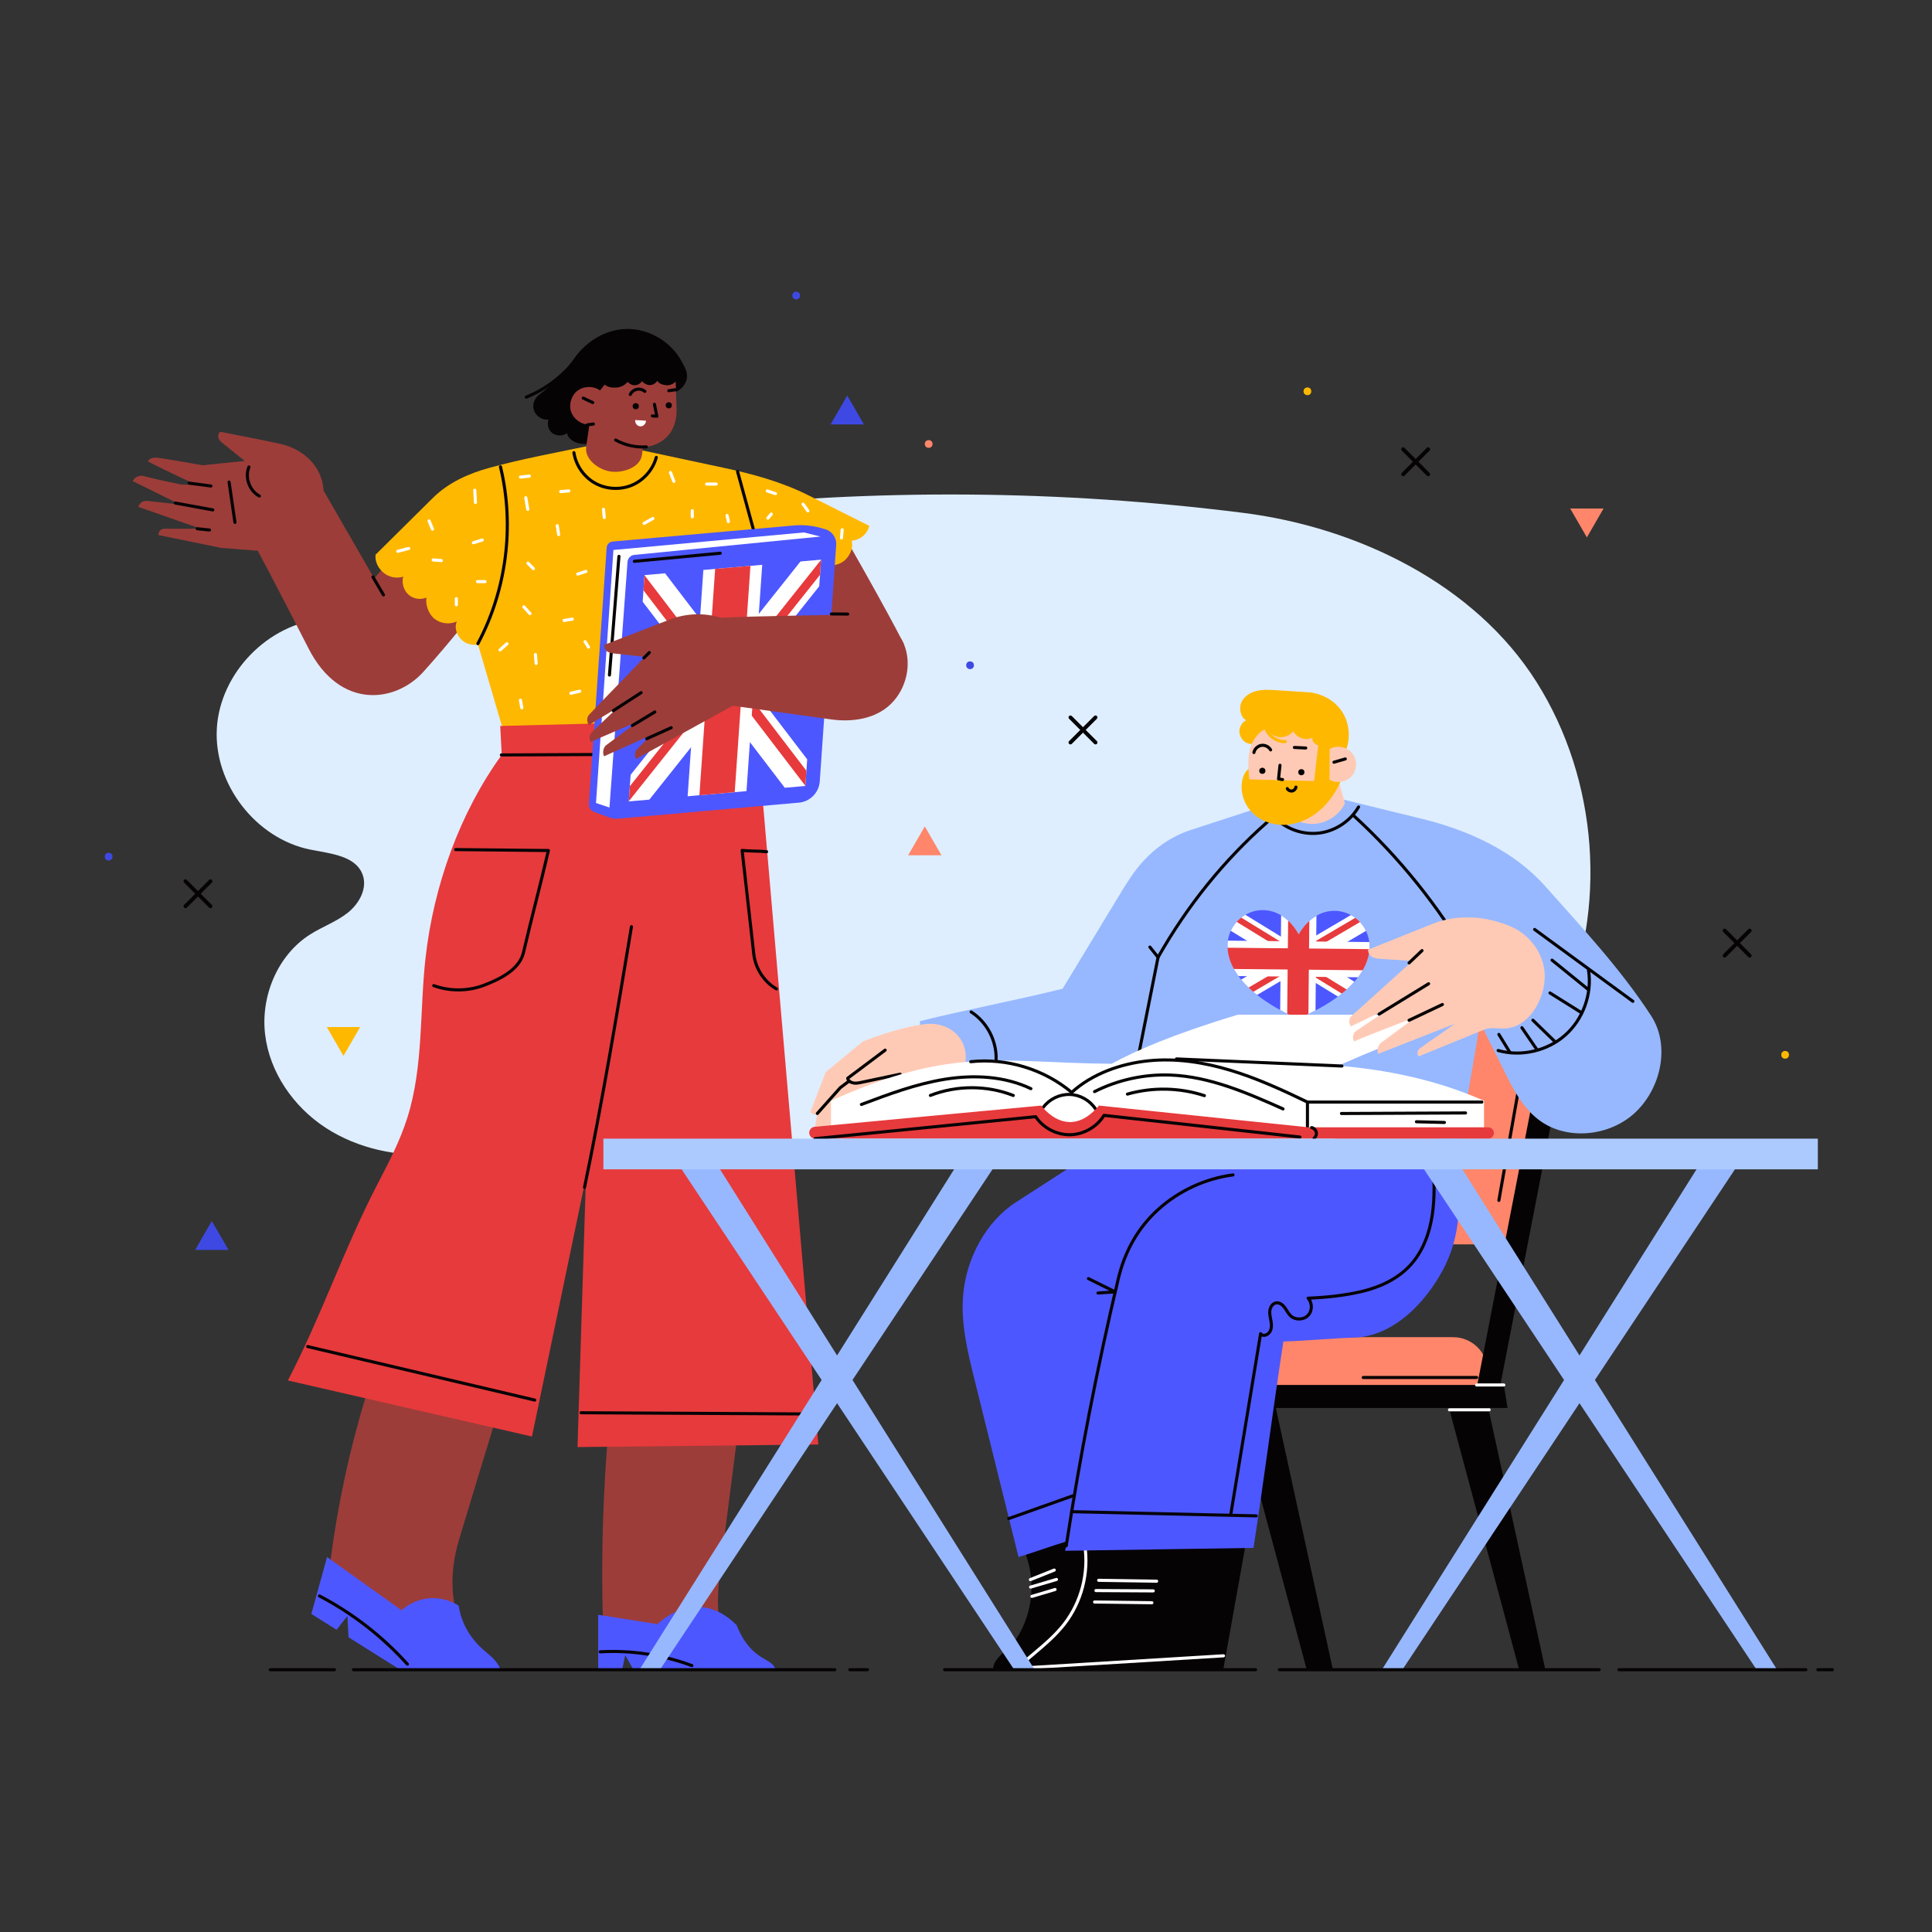 <?xml version="1.0" encoding="utf-8"?>
<!-- Generator: Adobe Illustrator 27.5.0, SVG Export Plug-In . SVG Version: 6.00 Build 0)  -->
<svg version="1.1" xmlns="http://www.w3.org/2000/svg" xmlns:xlink="http://www.w3.org/1999/xlink" x="0px" y="0px"
	 viewBox="0 0 500 500" style="enable-background:new 0 0 500 500;" xml:space="preserve">
<rect x="0" y="0" width="500" height="500" fill="#333333" stroke="none"/>
<g id="BACKGROUND">
</g>
<g id="OBJECTS">
	<g>
		<path style="fill:#DEEEFF;" d="M397.659,176.51c-15.97-25.328-46.255-40.038-75.962-43.786
			c-47.279-5.965-95.265-6.316-142.626-1.043c-11.288,1.257-22.674,2.866-33.218,7.09c-10.1,4.046-19.122,10.371-28.97,14.998
			c-9.848,4.627-22.278,5.485-33.12,6.39c-14.347,1.198-26.814,13.986-27.646,28.358c-0.832,14.372,10.076,28.514,24.189,31.359
			c5.15,1.038,11.696,1.541,13.533,6.463c1.318,3.533-0.866,7.514-3.817,9.862c-2.951,2.348-6.603,3.623-9.785,5.648
			c-8.393,5.342-12.784,15.926-11.634,25.808c1.15,9.882,7.384,18.818,15.724,24.241c8.341,5.423,18.587,7.511,28.518,6.908
			l259.115-1.315c14.613-6.853,25.511-20.159,32.03-34.925C416.081,235.173,413.629,201.838,397.659,176.51z"/>
		<g>
			<circle style="fill:#3E49E3;" cx="251.049" cy="172.168" r="1"/>
			<circle style="fill:#FF866A;" cx="240.339" cy="114.899" r="1"/>
			<circle style="fill:#FFB800;" cx="338.357" cy="101.269" r="1"/>
			<circle style="fill:#3E49E3;" cx="206.049" cy="76.487" r="1"/>
			<circle style="fill:#FFB800;" cx="461.992" cy="272.987" r="1"/>
			<circle style="fill:#3E49E3;" cx="28.118" cy="221.704" r="1"/>
			<polygon style="fill:#FF866A;" points="239.339,213.873 235.023,221.348 243.654,221.348 			"/>
			<polygon style="fill:#3E49E3;" points="54.823,316.001 50.507,323.476 59.138,323.476 			"/>
			<polygon style="fill:#FFB800;" points="88.89,273.272 93.206,265.798 84.575,265.798 			"/>
			<polygon style="fill:#FF866A;" points="410.682,139.081 414.998,131.606 406.367,131.606 			"/>
			<polygon style="fill:#3E49E3;" points="219.269,102.368 214.953,109.843 223.584,109.843 			"/>
			<g>
				
					<line style="fill:none;stroke:#060305;stroke-linecap:round;stroke-linejoin:round;stroke-miterlimit:10;" x1="277.032" y1="192.152" x2="283.517" y2="185.666"/>
				
					<line style="fill:none;stroke:#060305;stroke-linecap:round;stroke-linejoin:round;stroke-miterlimit:10;" x1="277.032" y1="185.666" x2="283.517" y2="192.152"/>
			</g>
			<g>
				
					<line style="fill:none;stroke:#060305;stroke-linecap:round;stroke-linejoin:round;stroke-miterlimit:10;" x1="363.132" y1="122.744" x2="369.617" y2="116.259"/>
				
					<line style="fill:none;stroke:#060305;stroke-linecap:round;stroke-linejoin:round;stroke-miterlimit:10;" x1="363.132" y1="116.259" x2="369.617" y2="122.744"/>
			</g>
			<g>
				
					<line style="fill:none;stroke:#060305;stroke-linecap:round;stroke-linejoin:round;stroke-miterlimit:10;" x1="446.331" y1="247.318" x2="452.816" y2="240.833"/>
				
					<line style="fill:none;stroke:#060305;stroke-linecap:round;stroke-linejoin:round;stroke-miterlimit:10;" x1="446.331" y1="240.833" x2="452.816" y2="247.318"/>
			</g>
			<g>
				
					<line style="fill:none;stroke:#060305;stroke-linecap:round;stroke-linejoin:round;stroke-miterlimit:10;" x1="47.993" y1="234.544" x2="54.478" y2="228.059"/>
				
					<line style="fill:none;stroke:#060305;stroke-linecap:round;stroke-linejoin:round;stroke-miterlimit:10;" x1="47.993" y1="228.059" x2="54.478" y2="234.544"/>
			</g>
		</g>
	</g>
	<g>
		<path style="fill:#9D3D39;" d="M233.946,166.726c-4.254-8.56-16.561-30.011-16.561-30.011l-11.336,18.312l4.954,11.229
			L233.946,166.726z"/>
		<g>
			<path style="fill:#9D3D39;" d="M66.717,142.536l-9.509-0.751l-16.187-3.308c-0.023-0.63,0.317-1.723,1.744-1.657
				c1.427,0.066,9.168,0,9.168,0l-16.141-5.643c0.336-0.871,0.958-1.659,2.366-1.54s8.533,0.969,8.533,0.969L34.339,124.5
				c0.471-0.842,1.471-1.746,3.187-1.218c1.716,0.528,9.424,2.132,9.424,2.132l4.067,0.038c-4.322-1.713-12.766-6.051-12.766-6.051
				c0.501-0.647,0.852-1.177,3.088-0.866c2.235,0.311,11.113,1.876,11.113,1.876c3.59-0.334,7.308-0.78,10.898-1.114
				c-1.854-1.49-3.708-2.979-5.562-4.469c-0.471-0.378-0.958-0.778-1.199-1.332c-0.241-0.553-0.111-1.449,0.41-1.754
				c5.191,1.047,10.401,1.999,15.571,3.141c5.532,1.222,10.79,5.448,11.161,12.07l13.1,22.74l11.158-12.98l15.016,21.094
				c0,0-6.328,8.19-13.468,16.097c-7.14,7.907-21.534,9.936-29.723-6.151C71.625,151.667,66.717,142.536,66.717,142.536z"/>
			<path style="fill:none;stroke:#060305;stroke-width:0.8;stroke-linecap:round;stroke-linejoin:round;stroke-miterlimit:10;" d="
				M64.424,120.858c-1.116,2.702,0.126,6.155,2.708,7.526"/>
			<path style="fill:none;stroke:#060305;stroke-width:0.8;stroke-linecap:round;stroke-linejoin:round;stroke-miterlimit:10;" d="
				M59.284,124.762c0.506,3.474,1.012,6.948,1.518,10.422"/>
			<path style="fill:none;stroke:#060305;stroke-width:0.8;stroke-linecap:round;stroke-linejoin:round;stroke-miterlimit:10;" d="
				M51.036,136.837c1.06,0.109,2.119,0.218,3.179,0.327"/>
			<path style="fill:none;stroke:#060305;stroke-width:0.8;stroke-linecap:round;stroke-linejoin:round;stroke-miterlimit:10;" d="
				M45.372,130.185c3.234,0.593,6.469,1.186,9.703,1.779"/>
			<path style="fill:none;stroke:#060305;stroke-width:0.8;stroke-linecap:round;stroke-linejoin:round;stroke-miterlimit:10;" d="
				M48.937,125.031c1.881,0.248,3.761,0.497,5.642,0.745"/>
			<path style="fill:none;stroke:#060305;stroke-width:0.8;stroke-linecap:round;stroke-linejoin:round;stroke-miterlimit:10;" d="
				M96.513,149.319c0.91,1.548,1.819,3.096,2.729,4.644"/>
		</g>
		<g>
			<path style="fill:#FFB800;" d="M224.963,136.096c-5.222-2.624-10.443-5.248-15.665-7.872c-7.022-3.529-14.492-5.559-22.178-7.194
				c-7.584-1.613-14.934-3.21-22.518-4.823c-1.107,2.272-3.685,3.737-6.204,3.526c-2.519-0.211-4.829-2.03-5.543-4.455
				c-8.678,1.827-17.68,3.443-26.229,5.802c-5.483,1.513-10.614,3.83-14.655,7.834c-4.925,4.879-9.849,9.758-14.774,14.637
				c-0.227,1.781,0.711,3.557,2.094,4.704c1.382,1.147,3.362,1.528,5.071,0.975c-0.488,1.582,0.12,3.556,1.352,4.661
				c1.232,1.106,3.12,1.415,4.641,0.76c-0.287,1.966,0.618,4.393,2.209,5.583c1.591,1.19,3.841,1.428,5.646,0.598
				c-0.622,1.551-0.125,3.167,0.96,4.439c1.085,1.271,2.898,1.873,4.528,1.502c2.507,8.401,4.878,16.748,7.385,25.148l66.454,3.426
				c1.303-12.952,2.704-26.139,4.007-39.092c1.586,0.238,3.263-0.221,4.507-1.232c1.244-1.011,2.447-2.782,2.537-4.383
				c1.335,0.494,2.91,0.278,4.064-0.556c1.153-0.834,2.155-2.419,2.104-3.841c1.636,0.177,3.34-0.512,4.394-1.775
				c1.053-1.264,1.719-2.951,1.251-4.528C222.567,139.762,224.491,138.22,224.963,136.096z"/>
			<path style="fill:none;stroke:#060305;stroke-width:0.8;stroke-linecap:round;stroke-linejoin:round;stroke-miterlimit:10;" d="
				M123.672,166.577c7.414-13.871,9.537-30.488,5.849-45.778"/>
			<path style="fill:none;stroke:#060305;stroke-width:0.8;stroke-linecap:round;stroke-linejoin:round;stroke-miterlimit:10;" d="
				M148.527,117.142c0.497,3.267,2.565,6.258,5.446,7.876c2.881,1.618,6.512,1.827,9.56,0.551c3.048-1.276,5.446-4.01,6.315-7.198"
				/>
			<path style="fill:none;stroke:#060305;stroke-width:0.8;stroke-linecap:round;stroke-linejoin:round;stroke-miterlimit:10;" d="
				M190.878,122.024c1.456,5.319,2.912,10.639,4.368,15.959"/>
			<g>
				<path style="fill:none;stroke:#FFFFFF;stroke-width:0.8;stroke-linecap:round;stroke-linejoin:round;stroke-miterlimit:10;" d="
					M102.953,142.678c0.938-0.246,1.877-0.492,2.815-0.737"/>
				<path style="fill:none;stroke:#FFFFFF;stroke-width:0.8;stroke-linecap:round;stroke-linejoin:round;stroke-miterlimit:10;" d="
					M111.045,134.813c0.294,0.706,0.588,1.412,0.882,2.118"/>
				<path style="fill:none;stroke:#FFFFFF;stroke-width:0.8;stroke-linecap:round;stroke-linejoin:round;stroke-miterlimit:10;" d="
					M112.1,144.912c0.706,0.055,1.412,0.111,2.118,0.166"/>
				<path style="fill:none;stroke:#FFFFFF;stroke-width:0.8;stroke-linecap:round;stroke-linejoin:round;stroke-miterlimit:10;" d="
					M122.515,140.46c0.765-0.235,1.529-0.471,2.294-0.706"/>
				<path style="fill:none;stroke:#FFFFFF;stroke-width:0.8;stroke-linecap:round;stroke-linejoin:round;stroke-miterlimit:10;" d="
					M122.868,126.872c0.059,1.059,0.118,2.118,0.177,3.176"/>
				<path style="fill:none;stroke:#FFFFFF;stroke-width:0.8;stroke-linecap:round;stroke-linejoin:round;stroke-miterlimit:10;" d="
					M123.574,150.519c0.647,0,1.294,0,1.941,0"/>
				<path style="fill:none;stroke:#FFFFFF;stroke-width:0.8;stroke-linecap:round;stroke-linejoin:round;stroke-miterlimit:10;" d="
					M118.103,154.93c0,0.529,0,1.059,0,1.588"/>
				<path style="fill:none;stroke:#FFFFFF;stroke-width:0.8;stroke-linecap:round;stroke-linejoin:round;stroke-miterlimit:10;" d="
					M134.704,123.463c0.763-0.08,1.525-0.159,2.288-0.239"/>
				<path style="fill:none;stroke:#FFFFFF;stroke-width:0.8;stroke-linecap:round;stroke-linejoin:round;stroke-miterlimit:10;" d="
					M136.069,128.819c0.174,1,0.349,2.001,0.523,3.001"/>
				<path style="fill:none;stroke:#FFFFFF;stroke-width:0.8;stroke-linecap:round;stroke-linejoin:round;stroke-miterlimit:10;" d="
					M145.103,127.225c0.706-0.059,1.412-0.118,2.118-0.177"/>
				<path style="fill:none;stroke:#FFFFFF;stroke-width:0.8;stroke-linecap:round;stroke-linejoin:round;stroke-miterlimit:10;" d="
					M144.221,136.048c0.118,0.765,0.235,1.529,0.353,2.294"/>
				<path style="fill:none;stroke:#FFFFFF;stroke-width:0.8;stroke-linecap:round;stroke-linejoin:round;stroke-miterlimit:10;" d="
					M136.633,145.754c0.471,0.471,0.941,0.941,1.412,1.412"/>
				<path style="fill:none;stroke:#FFFFFF;stroke-width:0.8;stroke-linecap:round;stroke-linejoin:round;stroke-miterlimit:10;" d="
					M149.515,148.577c0.706-0.235,1.412-0.47,2.118-0.706"/>
				<path style="fill:none;stroke:#FFFFFF;stroke-width:0.8;stroke-linecap:round;stroke-linejoin:round;stroke-miterlimit:10;" d="
					M156.19,131.815c0.061,0.706,0.122,1.411,0.183,2.117"/>
				<path style="fill:none;stroke:#FFFFFF;stroke-width:0.8;stroke-linecap:round;stroke-linejoin:round;stroke-miterlimit:10;" d="
					M135.574,157.048c0.529,0.588,1.059,1.176,1.588,1.765"/>
				<path style="fill:none;stroke:#FFFFFF;stroke-width:0.8;stroke-linecap:round;stroke-linejoin:round;stroke-miterlimit:10;" d="
					M145.986,160.577c0.706-0.118,1.412-0.235,2.118-0.353"/>
				<path style="fill:none;stroke:#FFFFFF;stroke-width:0.8;stroke-linecap:round;stroke-linejoin:round;stroke-miterlimit:10;" d="
					M138.574,169.401c0.059,0.765,0.118,1.529,0.176,2.294"/>
				<path style="fill:none;stroke:#FFFFFF;stroke-width:0.8;stroke-linecap:round;stroke-linejoin:round;stroke-miterlimit:10;" d="
					M131.194,166.613c-0.591,0.526-1.182,1.052-1.774,1.578"/>
				<path style="fill:none;stroke:#FFFFFF;stroke-width:0.8;stroke-linecap:round;stroke-linejoin:round;stroke-miterlimit:10;" d="
					M134.691,181.225c0.118,0.647,0.235,1.294,0.353,1.941"/>
				<path style="fill:none;stroke:#FFFFFF;stroke-width:0.8;stroke-linecap:round;stroke-linejoin:round;stroke-miterlimit:10;" d="
					M147.739,179.412c0.764-0.179,1.528-0.357,2.292-0.536"/>
				<path style="fill:none;stroke:#FFFFFF;stroke-width:0.8;stroke-linecap:round;stroke-linejoin:round;stroke-miterlimit:10;" d="
					M151.42,166.071c0.294,0.471,0.588,0.942,0.881,1.412"/>
				<path style="fill:none;stroke:#FFFFFF;stroke-width:0.8;stroke-linecap:round;stroke-linejoin:round;stroke-miterlimit:10;" d="
					M166.693,135.45c0.758-0.424,1.516-0.847,2.274-1.271"/>
				<path style="fill:none;stroke:#FFFFFF;stroke-width:0.8;stroke-linecap:round;stroke-linejoin:round;stroke-miterlimit:10;" d="
					M173.515,122.283c0.294,0.765,0.588,1.529,0.882,2.294"/>
				<path style="fill:none;stroke:#FFFFFF;stroke-width:0.8;stroke-linecap:round;stroke-linejoin:round;stroke-miterlimit:10;" d="
					M182.868,125.283c0.824,0,1.647,0,2.471,0"/>
				<path style="fill:none;stroke:#FFFFFF;stroke-width:0.8;stroke-linecap:round;stroke-linejoin:round;stroke-miterlimit:10;" d="
					M179.162,132.166c0,0.529,0,1.059,0,1.588"/>
				<path style="fill:none;stroke:#FFFFFF;stroke-width:0.8;stroke-linecap:round;stroke-linejoin:round;stroke-miterlimit:10;" d="
					M198.574,127.048c0.706,0.235,1.412,0.471,2.118,0.706"/>
				<path style="fill:none;stroke:#FFFFFF;stroke-width:0.8;stroke-linecap:round;stroke-linejoin:round;stroke-miterlimit:10;" d="
					M207.833,130.468c0.416,0.585,0.832,1.17,1.249,1.755"/>
				<path style="fill:none;stroke:#FFFFFF;stroke-width:0.8;stroke-linecap:round;stroke-linejoin:round;stroke-miterlimit:10;" d="
					M199.615,133.033c-0.294,0.353-0.589,0.706-0.883,1.058"/>
				<path style="fill:none;stroke:#FFFFFF;stroke-width:0.8;stroke-linecap:round;stroke-linejoin:round;stroke-miterlimit:10;" d="
					M188.162,133.401c0.118,0.529,0.235,1.059,0.353,1.588"/>
				<path style="fill:none;stroke:#FFFFFF;stroke-width:0.8;stroke-linecap:round;stroke-linejoin:round;stroke-miterlimit:10;" d="
					M217.946,137.104c-0.055,0.706-0.11,1.412-0.165,2.118"/>
			</g>
		</g>
		<g>
			<path style="fill:#9D3D39;" d="M118.799,398.474c6.399-21.286,13.07-42.81,19.469-64.095c-9.891-2.335-20.203-5.194-29.616-9.024
				c-12.492,26.199-20.538,54.511-23.692,83.364c6.915,5,13.906,9.473,20.821,14.473l14.889,0.395
				C116.315,415.841,116.241,406.983,118.799,398.474z"/>
			<g>
				<path style="fill:#4D57FF;" d="M124.825,426.728c-3.251-2.935-5.477-6.841-6.114-11.174c-2.232-1.444-4.947-2.129-7.597-1.917
					c-2.65,0.212-5.221,1.32-7.195,3.102l-19.274-13.783l-4.071,14.725l6.531,4.103l2.795-3.559l0.302,5.504l13.718,8.619h25.637
					C128.997,429.918,126.676,428.4,124.825,426.728z"/>
				<path style="fill:none;stroke:#060305;stroke-width:0.8;stroke-linecap:round;stroke-linejoin:round;stroke-miterlimit:10;" d="
					M82.673,413.029c8.553,4.474,16.301,10.484,22.761,17.657"/>
			</g>
		</g>
		<g>
			<path style="fill:#9D3D39;" d="M186.565,404.812c2.642-20.331,5.15-40.37,7.792-60.7c-11.013-1.171-22.346-2.267-33.359-3.438
				c-4.292,27.604-5.904,55.624-4.806,83.538l34.007,4.634C184.797,422.181,185.46,413.318,186.565,404.812z"/>
			<g>
				<path style="fill:#4D57FF;" d="M161.813,428.373l2.243,3.959l36.636-0.067c-0.573-3.519-6.117-1.834-10.07-11.695
					c-10.452-10.435-20.452-0.244-20.452-0.244l-15.361-2.417v14.441l6.153-0.011L161.813,428.373z"/>
				<path style="fill:none;stroke:#060305;stroke-width:0.8;stroke-linecap:round;stroke-linejoin:round;stroke-miterlimit:10;" d="
					M155.334,427.49c8.038-0.455,16.168,0.766,23.718,3.562"/>
			</g>
		</g>
		<g>
			<path style="fill:#E73A3C;" d="M129.85,195.35l-0.394-7.463l65.831-1.716v5.672l0.904,1.313l15.598,180.68l-62.324,0.664
				l2.176-69.746l-13.97,67.019l-63.168-14.509c8.818-16.951,14.47-34.047,23.288-50.999c2.859-5.496,5.732-11.026,7.609-16.93
				c4.234-13.314,3.168-27.655,4.739-41.537C112.239,229.272,118.928,210.46,129.85,195.35z"/>
			<path style="fill:none;stroke:#060305;stroke-width:0.8;stroke-linecap:round;stroke-linejoin:round;stroke-miterlimit:10;" d="
				M129.751,195.378c11.059-0.049,22.118-0.098,33.177-0.147"/>
			<path style="fill:none;stroke:#060305;stroke-width:0.8;stroke-linecap:round;stroke-linejoin:round;stroke-miterlimit:10;" d="
				M151.277,307.267c4.652-22.365,8.4-44.907,12.146-67.442"/>
			<path style="fill:none;stroke:#060305;stroke-width:0.8;stroke-linecap:round;stroke-linejoin:round;stroke-miterlimit:10;" d="
				M79.629,348.491c19.585,4.615,39.171,9.23,58.756,13.846"/>
			<path style="fill:none;stroke:#060305;stroke-width:0.8;stroke-linecap:round;stroke-linejoin:round;stroke-miterlimit:10;" d="
				M150.395,365.616c19.647,0.105,39.294,0.21,58.941,0.315"/>
			<path style="fill:none;stroke:#060305;stroke-width:0.8;stroke-linecap:round;stroke-linejoin:round;stroke-miterlimit:10;" d="
				M117.925,219.87c8,0.081,16.001,0.163,24.001,0.244c-2.014,8.703-4.431,17.681-6.445,26.383
				c-1.01,4.365-5.906,6.808-10.081,8.432c-4.175,1.623-8.941,1.676-13.151,0.146"/>
			<path style="fill:none;stroke:#060305;stroke-width:0.8;stroke-linecap:round;stroke-linejoin:round;stroke-miterlimit:10;" d="
				M200.94,255.922c-3.233-1.849-5.447-5.334-5.864-9.034c-1.006-8.934-2.011-17.868-3.017-26.802
				c2.001,0.228,4.335,0.111,6.336,0.339"/>
		</g>
		<g>
			<g>
				<path style="fill:none;stroke:#060305;stroke-width:0.8;stroke-linecap:round;stroke-linejoin:round;stroke-miterlimit:10;" d="
					M136.196,102.777c5.456-2.229,10.204-5.974,13.496-10.646"/>
				<path style="fill:#060305;" d="M176.352,93.432c-2.669-4.875-8.038-8.152-13.594-8.298c-5.556-0.146-10.909,2.996-14.092,7.552
					c-2.498,3.575-5.559,6.755-9.037,9.387c-1.287,0.974-1.957,2.556-1.454,4.089c0.503,1.533,2.155,2.6,3.76,2.428
					c-0.392,1.287-0.054,2.73,1.04,3.515c1.094,0.785,2.689,0.784,3.782-0.001c0.279,1.584,1.979,2.503,3.569,2.739
					c1.591,0.236,3.206-0.295,4.619-1.063l18.66-12.041c1.859-0.181,3.54-1.582,4.053-3.379
					C178.171,96.563,177.249,95.07,176.352,93.432z"/>
			</g>
			<g>
				<path style="fill:#9D3D39;" d="M166.071,118.06c0.174-0.795,0.212-1.589,0.386-2.384c2.551-0.033,5.063-1.246,6.676-3.223
					c1.613-1.977,2.08-4.651,1.947-7.199c-0.115-2.204-0.103-4.305-0.218-6.509c-0.607,0.666-1.532,1.028-2.43,0.952
					c-0.898-0.076-1.854-0.38-2.34-1.139c-0.388,0.642-1.109,1.07-1.859,1.101c-0.749,0.031-1.617-0.426-2.057-1.034
					c-0.388,0.607-1.068,1.016-1.786,1.075c-0.717,0.059-1.478-0.324-1.958-0.859c-0.712,0.847-1.777,1.387-2.88,1.46
					c-1.104,0.073-2.231-0.024-3.048-0.769c-0.419,0.553-0.795,0.968-1.214,1.521c-1.661-1.207-4.104-1.2-5.758,0.017
					c-1.654,1.217-2.387,3.547-1.729,5.492c0.658,1.945,2.657,3.35,4.71,3.312c-0.221,2.028-0.602,3.937-0.823,5.965
					c-0.335,3.081,3.237,5.733,6.302,6.189C161.057,122.484,165.409,121.088,166.071,118.06z"/>
				<path style="fill:#FFFFFF;" d="M164.398,108.705c-0.135,0.773,0.51,1.589,1.293,1.637c0.783,0.048,1.522-0.683,1.483-1.467
					L164.398,108.705z"/>
				<circle style="fill:#060305;" cx="173.077" cy="104.898" r="0.8"/>
				<circle style="fill:#060305;" cx="164.527" cy="105.129" r="0.8"/>
				<path style="fill:none;stroke:#060305;stroke-width:0.8;stroke-linecap:round;stroke-linejoin:round;stroke-miterlimit:10;" d="
					M163.118,102.085c0.323-0.668,0.966-1.171,1.692-1.324c0.726-0.153,1.517,0.048,2.082,0.528"/>
				<path style="fill:none;stroke:#060305;stroke-width:0.8;stroke-linecap:round;stroke-linejoin:round;stroke-miterlimit:10;" d="
					M173.075,101.112c0.618-0.088,1.235-0.176,1.853-0.264"/>
				<path style="fill:none;stroke:#060305;stroke-width:0.8;stroke-linecap:round;stroke-linejoin:round;stroke-miterlimit:10;" d="
					M169.367,104.636c0.208,1.029,0.415,2.058,0.623,3.087c-0.353-0.117-0.797,0.024-1.15-0.093"/>
				<path style="fill:none;stroke:#060305;stroke-width:0.8;stroke-linecap:round;stroke-linejoin:round;stroke-miterlimit:10;" d="
					M150.936,103.03c0.823,0.384,1.646,0.768,2.469,1.151"/>
				<path style="fill:none;stroke:#060305;stroke-width:0.8;stroke-linecap:round;stroke-linejoin:round;stroke-miterlimit:10;" d="
					M151.988,109.949c0.528-0.072,1.055-0.144,1.583-0.215"/>
				<path style="fill:none;stroke:#060305;stroke-width:0.8;stroke-linecap:round;stroke-linejoin:round;stroke-miterlimit:10;" d="
					M159.323,113.876c2.403,1.33,5.191,1.953,7.932,1.771"/>
			</g>
		</g>
		<g>
			<path style="fill:#4D57FF;" d="M216.407,141.025l-4.253,61.189c-0.203,2.917-2.496,5.254-5.408,5.512l-46.842,4.152
				c-0.721,0.064-1.448-0.031-2.128-0.279l-3.963-1.442c-0.902-0.328-1.477-1.214-1.411-2.171l4.605-66.253
				c0.058-0.839,0.717-1.51,1.555-1.585l46.925-4.159c2.292-0.203,4.603,0.006,6.821,0.619l1.208,0.333
				C215.328,137.442,216.537,139.15,216.407,141.025z"/>
			<g>
				<defs>
					<polygon id="SVGID_1_" points="212.492,144.839 208.421,203.409 162.731,207.406 166.802,148.836 					"/>
				</defs>
				<use xlink:href="#SVGID_1_"  style="overflow:visible;fill:#4D57FF;"/>
				<clipPath id="SVGID_00000033355687532204050600000013027917484667907495_">
					<use xlink:href="#SVGID_1_"  style="overflow:visible;"/>
				</clipPath>
				<g style="clip-path:url(#SVGID_00000033355687532204050600000013027917484667907495_);">
					<polygon style="fill:#FFFFFF;" points="162.408,214.026 220.426,141.165 212.814,138.219 154.797,211.079 					"/>
					<polygon style="fill:#E73A3C;" points="188.557,178.486 218.781,140.529 216.62,139.692 186.396,177.65 					"/>
					<polygon style="fill:#E73A3C;" points="158.603,212.553 189.431,173.837 187.27,173.001 156.441,211.716 					"/>
					<polygon style="fill:#FFFFFF;" points="167.401,142.192 215.938,205.73 207.822,210.053 159.285,146.515 					"/>
					<polygon style="fill:#E73A3C;" points="190.09,175.122 214.185,206.664 211.88,207.891 187.785,176.35 					"/>
					<polygon style="fill:#E73A3C;" points="163.343,144.354 187.785,176.35 185.48,177.577 161.038,145.581 					"/>
					<polygon style="fill:#E73A3C;" points="165.005,174.694 164.529,181.548 210.218,177.551 210.695,170.697 					"/>
					<polygon style="fill:#FFFFFF;" points="177.961,206.074 193.191,204.741 197.262,146.171 182.032,147.504 					"/>
					<polygon style="fill:#FFFFFF;" points="165.174,172.264 164.36,183.978 210.049,179.981 210.863,168.267 					"/>
					<polygon style="fill:#E73A3C;" points="181.007,205.807 190.145,205.008 194.216,146.438 185.078,147.237 					"/>
					<polygon style="fill:#E73A3C;" points="165.011,174.607 164.523,181.635 210.212,177.638 210.701,170.61 					"/>
				</g>
			</g>
			<path style="fill:#FFFFFF;" d="M154.245,207.818l4.507-65.484l49.293-4.538l4.298,1.062l-48.176,4.747
				c-0.95,0.094-1.694,0.857-1.764,1.809l-4.675,63.569L154.245,207.818z"/>
			<path style="fill:none;stroke:#060305;stroke-width:0.8;stroke-linecap:round;stroke-linejoin:round;stroke-miterlimit:10;" d="
				M164.166,145.27c7.412-0.7,14.825-1.4,22.237-2.099"/>
			<path style="fill:none;stroke:#060305;stroke-width:0.8;stroke-linecap:round;stroke-linejoin:round;stroke-miterlimit:10;" d="
				M160.179,143.981c-0.818,10.241-1.636,20.481-2.454,30.721"/>
		</g>
		<g>
			<path style="fill:#9D3D39;" d="M219.927,158.993c-11.173,0.334-21.903,0.403-33.384,0.84c-4.385-1.275-8.968-1.137-13.227,0.509
				c-5.625,2.174-11.251,4.348-16.876,6.522c-0.14,0.65,0.24,1.463,0.814,1.797c0.574,0.335,1.257,0.415,1.917,0.487
				c2.564,0.282,5.127,0.564,7.691,0.846c-4.656,4.956-9.734,10.006-14.389,14.962c-0.684,0.728-0.618,1.858-0.078,2.698
				c2.533-1.616,4.956-2.947,7.489-4.563c-2.166,2.059-4.332,4.118-6.498,6.176c-0.768,0.73-1.107,1.898-0.49,2.76
				c4.119-1.909,8.374-3.582,12.494-5.491c-2.824,2.095-5.648,4.19-8.471,6.285c-0.81,0.601-1.055,2.014-0.581,2.905
				c4.003-1.798,8.024-3.602,12.027-5.4c-1.135,1.139-2.374,2.451-3.51,3.59c-0.676,0.678-0.627,1.617-0.225,2.486
				c8.349-4.627,16.654-9.128,25.003-13.755c8.395,1.199,16.975,2.322,25.37,3.521c5.537,0.791,11.57-0.082,15.568-3.993
				c3.998-3.911,5.498-10.275,3.375-15.45C231.822,161.551,225.518,158.826,219.927,158.993z"/>
			<path style="fill:none;stroke:#060305;stroke-width:0.8;stroke-linecap:round;stroke-linejoin:round;stroke-miterlimit:10;" d="
				M158.723,183.921c2.398-1.551,4.795-3.102,7.193-4.654"/>
			<path style="fill:none;stroke:#060305;stroke-width:0.8;stroke-linecap:round;stroke-linejoin:round;stroke-miterlimit:10;" d="
				M163.642,187.77c1.943-1.173,3.886-2.347,5.829-3.52"/>
			<path style="fill:none;stroke:#060305;stroke-width:0.8;stroke-linecap:round;stroke-linejoin:round;stroke-miterlimit:10;" d="
				M167.372,191.182c2.113-0.952,4.226-1.903,6.339-2.854"/>
			<path style="fill:none;stroke:#060305;stroke-width:0.8;stroke-linecap:round;stroke-linejoin:round;stroke-miterlimit:10;" d="
				M166.633,170.283c0.471-0.471,0.941-0.941,1.412-1.412"/>
			<path style="fill:none;stroke:#060305;stroke-width:0.8;stroke-linecap:round;stroke-linejoin:round;stroke-miterlimit:10;" d="
				M215.163,158.886c1.412,0.011,2.823,0.023,4.235,0.034"/>
		</g>
	</g>
	<g>
		<g>
			<g>
				<polygon style="fill:#FF866A;" points="340.035,322.044 391.683,322.044 403.53,262.694 351.881,262.694 				"/>
				
					<line style="fill:none;stroke:#060305;stroke-width:0.8;stroke-linecap:round;stroke-linejoin:round;stroke-miterlimit:10;" x1="393.281" y1="280.305" x2="387.906" y2="310.664"/>
			</g>
			<g>
				<path style="fill:#FF866A;" d="M323.868,346.058h52.196c4.944,0,8.951,4.008,8.951,8.951v4.932h-61.148V346.058z"/>
				
					<line style="fill:none;stroke:#060305;stroke-width:0.8;stroke-linecap:round;stroke-linejoin:round;stroke-miterlimit:10;" x1="352.809" y1="356.496" x2="382.156" y2="356.496"/>
			</g>
			<g>
				<polygon style="fill:#060305;" points="322.508,358.431 389.192,358.431 390.155,364.385 322.508,364.385 				"/>
				<polygon style="fill:#060305;" points="407.129,261.385 401.149,261.385 382.015,359.942 387.995,359.942 				"/>
				<polygon style="fill:#060305;" points="399.985,432.35 393.219,432.35 374.201,361.408 384.515,361.408 				"/>
				<polygon style="fill:#060305;" points="345.006,432.35 338.24,432.35 319.222,361.408 329.536,361.408 				"/>
				
					<line style="fill:none;stroke:#FFFFFF;stroke-width:0.8;stroke-linecap:round;stroke-linejoin:round;stroke-miterlimit:10;" x1="375.126" y1="364.859" x2="385.389" y2="364.859"/>
				
					<line style="fill:none;stroke:#FFFFFF;stroke-width:0.8;stroke-linecap:round;stroke-linejoin:round;stroke-miterlimit:10;" x1="382.156" y1="358.431" x2="389.192" y2="358.431"/>
			</g>
		</g>
		<g>
			<g>
				<path style="fill:#97B8FF;" d="M427.323,262.904c-7.853-12.09-17.806-22.732-27.38-33.51
					c-8.176-9.204-19.835-14.482-31.786-17.443c-7.275-1.802-14.664-3.581-21.938-5.383c-1.313,2.311-3.897,3.843-6.554,3.885
					c-2.657,0.043-5.401-1.432-6.788-3.699c-8.219,2.675-16.438,5.351-24.656,8.026c-5.279,1.719-9.804,4.981-13.358,9.246
					c-1.996,2.395-3.621,5.073-5.238,7.739c-4.874,8.039-9.748,16.078-14.622,24.118c-12.381,3.064-24.522,5.321-36.903,8.384
					c0.008,6.588-0.099,12.957-0.091,19.545l139.866,11.39c1.597-10.035,3.552-20.573,5.149-30.608
					c2.048,4.123,4.096,8.246,6.143,12.369c2.309,4.648,4.743,9.454,8.819,12.666c7.2,5.674,18.498,4.568,25.191-1.697
					C429.869,281.667,432.317,270.591,427.323,262.904z"/>
				<g>
					<defs>
						<path id="SVGID_00000168088327050140009480000018338037480382151812_" d="M336.092,241.813
							c-9.957-17.693-35.793,6.009-0.215,21.83C371.76,248.527,346.397,224.32,336.092,241.813z"/>
					</defs>
					<use xlink:href="#SVGID_00000168088327050140009480000018338037480382151812_"  style="overflow:visible;fill:#4D57FF;"/>
					<clipPath id="SVGID_00000124840211151645361400000009226583079266473376_">
						<use xlink:href="#SVGID_00000168088327050140009480000018338037480382151812_"  style="overflow:visible;"/>
					</clipPath>
					<g style="clip-path:url(#SVGID_00000124840211151645361400000009226583079266473376_);">
						
							<rect x="304.985" y="245.422" transform="matrix(-0.852 -0.523 0.523 -0.852 492.431 635.532)" style="fill:#FFFFFF;" width="62.089" height="5.507"/>
						
							<rect x="332.119" y="255.844" transform="matrix(-0.852 -0.523 0.523 -0.852 510.717 657.602)" style="fill:#E73A3C;" width="32.346" height="1.564"/>
						
							<rect x="307.547" y="239.111" transform="matrix(-0.852 -0.523 0.523 -0.852 474.566 613.919)" style="fill:#E73A3C;" width="32.992" height="1.564"/>
						
							<rect x="304.985" y="245.422" transform="matrix(0.862 -0.507 0.507 0.862 -79.412 204.416)" style="fill:#FFFFFF;" width="62.089" height="5.507"/>
						
							<rect x="307.536" y="255.986" transform="matrix(0.862 -0.507 0.507 0.862 -85.568 198.973)" style="fill:#E73A3C;" width="30.822" height="1.564"/>
						
							<rect x="333.288" y="238.912" transform="matrix(0.862 -0.507 0.507 0.862 -73.34 209.778)" style="fill:#E73A3C;" width="31.267" height="1.564"/>
						
							<rect x="333.355" y="234.463" transform="matrix(1 0.01 -0.01 1 2.461 -3.299)" style="fill:#E73A3C;" width="5.349" height="27.424"/>
						
							<rect x="331.459" y="225.322" transform="matrix(0.01 -1 1 0.01 84.551 581.739)" style="fill:#FFFFFF;" width="9.141" height="45.706"/>
						
							<rect x="331.459" y="229.045" transform="matrix(1 0.01 -0.01 1 2.465 -3.304)" style="fill:#FFFFFF;" width="9.141" height="38.26"/>
						
							<rect x="333.287" y="225.322" transform="matrix(0.01 -1 1 0.01 84.558 581.745)" style="fill:#E73A3C;" width="5.485" height="45.706"/>
						
							<rect x="333.287" y="229.045" transform="matrix(1 0.01 -0.01 1 2.464 -3.302)" style="fill:#E73A3C;" width="5.485" height="38.26"/>
					</g>
				</g>
				<path style="fill:none;stroke:#060305;stroke-width:0.8;stroke-linecap:round;stroke-linejoin:round;stroke-miterlimit:10;" d="
					M330.155,211.817c2.981,2.898,7.331,4.323,11.449,3.75c4.118-0.573,7.914-3.131,9.992-6.732"/>
				<path style="fill:none;stroke:#060305;stroke-width:0.8;stroke-linecap:round;stroke-linejoin:round;stroke-miterlimit:10;" d="
					M297.587,245.097c0.706,0.882,1.412,1.764,2.119,2.646c7.488-13.219,16.986-25.078,28.401-35.103"/>
				<path style="fill:none;stroke:#060305;stroke-width:0.8;stroke-linecap:round;stroke-linejoin:round;stroke-miterlimit:10;" d="
					M350.324,211.08c11.83,10.836,21.996,23.485,30.033,37.369"/>
				<path style="fill:none;stroke:#060305;stroke-width:0.8;stroke-linecap:round;stroke-linejoin:round;stroke-miterlimit:10;" d="
					M397.165,240.545c8.471,6.197,16.943,12.394,25.414,18.591"/>
				<path style="fill:none;stroke:#060305;stroke-width:0.8;stroke-linecap:round;stroke-linejoin:round;stroke-miterlimit:10;" d="
					M387.718,271.87c5.966,1.675,12.737,0.116,17.37-3.998c4.633-4.114,6.981-10.654,6.023-16.775"/>
				<path style="fill:none;stroke:#060305;stroke-width:0.8;stroke-linecap:round;stroke-linejoin:round;stroke-miterlimit:10;" d="
					M387.906,267.708c0.938,1.531,1.876,3.063,2.814,4.594"/>
				<path style="fill:none;stroke:#060305;stroke-width:0.8;stroke-linecap:round;stroke-linejoin:round;stroke-miterlimit:10;" d="
					M396.711,264.029c1.881,1.825,3.761,3.651,5.642,5.476"/>
				<path style="fill:none;stroke:#060305;stroke-width:0.8;stroke-linecap:round;stroke-linejoin:round;stroke-miterlimit:10;" d="
					M393.868,265.971c1.289,1.886,2.578,3.772,3.867,5.657"/>
				<path style="fill:none;stroke:#060305;stroke-width:0.8;stroke-linecap:round;stroke-linejoin:round;stroke-miterlimit:10;" d="
					M401.132,256.978c2.711,1.698,5.422,3.396,8.133,5.093"/>
				<path style="fill:none;stroke:#060305;stroke-width:0.8;stroke-linecap:round;stroke-linejoin:round;stroke-miterlimit:10;" d="
					M401.67,248.486c3.147,2.552,6.294,5.104,9.441,7.655"/>
				<path style="fill:none;stroke:#060305;stroke-width:0.8;stroke-linecap:round;stroke-linejoin:round;stroke-miterlimit:10;" d="
					M251.331,261.884c4.094,2.618,6.641,7.488,6.457,12.344"/>
				
					<line style="fill:none;stroke:#060305;stroke-width:0.8;stroke-linecap:round;stroke-linejoin:round;stroke-miterlimit:10;" x1="299.705" y1="247.743" x2="294.879" y2="271.987"/>
			</g>
			<g>
				<path style="fill:#FFCAB5;" d="M209.732,287.74c1.316-3.426,2.632-6.852,3.947-10.278l9.611-7.932c0,0,9.166-3.706,16.18-4.491
					c7.014-0.785,12.292,4.951,9.874,11.921c-2.418,6.971-34.557,16.102-34.557,16.102l-4.089-0.062l0.826-4.837
					C211.525,288.162,210.567,288.903,209.732,287.74z"/>
				<path style="fill:none;stroke:#060305;stroke-width:0.8;stroke-linecap:round;stroke-linejoin:round;stroke-miterlimit:10;" d="
					M229.075,271.775c-3.228,2.422-6.455,4.844-9.683,7.266c0.043,0.697,0.729,1.065,1.41,1.218c0.681,0.153,1.39,0.009,2.074-0.135
					c3.358-0.709,6.717-1.417,10.076-2.126"/>
				
					<polyline style="fill:none;stroke:#060305;stroke-width:0.8;stroke-linecap:round;stroke-linejoin:round;stroke-miterlimit:10;" points="
					211.525,288.162 217.456,281.502 219.757,279.763 				"/>
			</g>
			<g>
				<path style="fill:#FFCAB5;" d="M345.827,199.845l-12.324,11.219c2.201,1.817,5.25,2.559,8.04,1.957
					c2.79-0.602,5.262-2.534,6.519-5.096C347.338,205.283,346.551,202.488,345.827,199.845z"/>
				<path style="fill:#FFB800;" d="M347.705,184.807c-1.89-3.377-5.505-5.427-9.367-5.672c-2.697-0.171-5.394-0.342-8.091-0.513
					c-1.683-0.107-3.397-0.211-5.036,0.186c-1.639,0.397-3.223,1.379-3.926,2.912c-0.704,1.533-0.289,3.863,1.194,4.666
					c-1.007,0.547-1.687,1.652-1.72,2.798c-0.033,1.146,0.581,2.289,1.555,2.893c0.974,0.604,2.271,0.648,3.283,0.11
					c-0.285,2.207-0.378,4.479-0.663,6.686c-0.692-0.314-1.463-0.144-2.046,0.344c-0.583,0.487-0.936,1.198-1.172,1.92
					c-1.055,3.227,0.074,6.972,2.52,9.326c2.447,2.354,6.04,3.346,9.408,2.922c3.369-0.424,6.495-2.172,8.892-4.576
					c2.397-2.405,4.1-5.437,5.268-8.625l-0.299-4.303C349.515,192.575,349.595,188.184,347.705,184.807z"/>
				<g>
					<path style="fill:#FFCAB5;" d="M349.923,194.888c-1.368-1.642-3.956-2.106-5.81-1.042l-0.029,7.944
						c1.846,1.077,4.437,0.632,5.817-1C351.282,199.158,351.291,196.529,349.923,194.888z"/>
					
						<path style="fill:none;stroke:#060305;stroke-width:0.8;stroke-linecap:round;stroke-linejoin:round;stroke-miterlimit:10;" d="
						M345.23,197.257c0.978-0.282,1.956-0.565,2.934-0.847"/>
				</g>
				<g>
					<path style="fill:#FFCAB5;" d="M339.663,190.932c-0.87,0.393-1.891,0.44-2.793,0.129c-0.903-0.311-1.724-0.978-2.168-1.823
						c-0.851,1.078-2.273,1.677-3.639,1.532c-1.366-0.145-2.631-1.029-3.236-2.261c-2.33,0.963-3.852,3.204-4.413,5.661
						c-0.561,2.457-0.328,5.018-0.092,7.528l16.761,0.436c0.35-3.141,0.729-6.119,1.079-9.26
						C340.283,192.693,339.469,191.808,339.663,190.932z"/>
					<circle style="fill:#060305;" cx="336.791" cy="199.845" r="0.8"/>
					<circle style="fill:#060305;" cx="326.694" cy="199.485" r="0.8"/>
					
						<path style="fill:none;stroke:#060305;stroke-width:0.8;stroke-linecap:round;stroke-linejoin:round;stroke-miterlimit:10;" d="
						M331.259,198.052c-0.125,1.176-0.249,2.351-0.374,3.527c0.392-0.003,0.65,0.173,1.042,0.17"/>
					
						<path style="fill:none;stroke:#060305;stroke-width:0.8;stroke-linecap:round;stroke-linejoin:round;stroke-miterlimit:10;" d="
						M333.152,204.083c0.23,0.444,0.762,0.709,1.255,0.625c0.493-0.085,0.907-0.512,0.976-1.007"/>
					
						<path style="fill:none;stroke:#060305;stroke-width:0.8;stroke-linecap:round;stroke-linejoin:round;stroke-miterlimit:10;" d="
						M324.511,194.753c0.185-0.927,0.988-1.698,1.922-1.846c0.934-0.148,1.935,0.338,2.398,1.162"/>
					
						<path style="fill:none;stroke:#060305;stroke-width:0.8;stroke-linecap:round;stroke-linejoin:round;stroke-miterlimit:10;" d="
						M334.987,193.443c0.98,0.047,1.96,0.093,2.94,0.14"/>
					
						<path style="fill:none;stroke:#FFB800;stroke-width:0.8;stroke-linecap:round;stroke-linejoin:round;stroke-miterlimit:10;" d="
						M327.484,188.158c0.616,2.21,2.86,3.85,5.153,3.766"/>
				</g>
			</g>
			<g>
				<g>
					<path style="fill:#FFFFFF;" d="M346.31,275.798c16.111-7.121,33.175-13.197,33.175-13.197H320.38
						c-16.482,4.953-26.539,9.321-32.669,12.703c-28.603-0.203-40.955-4.747-72.658,9.581v7.025l169.011,1.507v-8.533
						C371.245,279.211,358.309,276.806,346.31,275.798z"/>
					
						<path style="fill:none;stroke:#060305;stroke-width:0.8;stroke-linecap:round;stroke-linejoin:round;stroke-miterlimit:10;" d="
						M251.222,274.766c9.301-1.003,18.964,1.935,26.132,7.948c5.313-4.836,12.695-7.439,19.842-8.176
						c7.146-0.738,14.392,0.384,21.27,2.461c6.878,2.077,13.431,5.093,19.9,8.219h45.139"/>
					
						<line style="fill:none;stroke:#060305;stroke-width:0.8;stroke-linecap:round;stroke-linejoin:round;stroke-miterlimit:10;" x1="338.365" y1="285.217" x2="338.365" y2="291.746"/>
					
						<path style="fill:none;stroke:#060305;stroke-width:0.8;stroke-linecap:round;stroke-linejoin:round;stroke-miterlimit:10;" d="
						M270.046,286.52c1.578-2.101,4.213-3.364,6.839-3.276c2.626,0.087,5.172,1.522,6.607,3.723"/>
					
						<line style="fill:none;stroke:#060305;stroke-width:0.8;stroke-linecap:round;stroke-linejoin:round;stroke-miterlimit:10;" x1="304.465" y1="274.048" x2="347.292" y2="275.885"/>
					
						<path style="fill:none;stroke:#060305;stroke-width:0.8;stroke-linecap:round;stroke-linejoin:round;stroke-miterlimit:10;" d="
						M222.93,285.834c7.075-2.662,14.209-5.34,21.673-6.533c7.464-1.193,15.376-0.811,22.197,2.447"/>
					
						<path style="fill:none;stroke:#060305;stroke-width:0.8;stroke-linecap:round;stroke-linejoin:round;stroke-miterlimit:10;" d="
						M240.786,283.494c6.818-2.66,14.637-2.655,21.452,0.014"/>
					
						<path style="fill:none;stroke:#060305;stroke-width:0.8;stroke-linecap:round;stroke-linejoin:round;stroke-miterlimit:10;" d="
						M283.262,282.51c6.056-3.057,12.895-4.547,19.674-4.285c10.193,0.393,19.796,4.612,29.114,8.762"/>
					
						<path style="fill:none;stroke:#060305;stroke-width:0.8;stroke-linecap:round;stroke-linejoin:round;stroke-miterlimit:10;" d="
						M291.78,283.154c6.483-1.84,13.515-1.7,19.92,0.397"/>
					
						<path style="fill:none;stroke:#060305;stroke-width:0.8;stroke-linecap:round;stroke-linejoin:round;stroke-miterlimit:10;" d="
						M347.162,288.176c10.706-0.049,21.411-0.098,32.117-0.147"/>
					
						<path style="fill:none;stroke:#060305;stroke-width:0.8;stroke-linecap:round;stroke-linejoin:round;stroke-miterlimit:10;" d="
						M366.573,290.309c2.412,0.061,4.823,0.122,7.235,0.183"/>
				</g>
				<g>
					<path style="fill:#E73A3C;" d="M210.819,291.616l58.658-5.493c0,0,6.846,9.604,14.942,0l54.187,5.623h46.539
						c0.811,0,1.468,0.657,1.468,1.468l0,0c0,0.811-0.657,1.468-1.468,1.468H210.962c-0.849,0-1.536-0.688-1.536-1.536l0,0
						C209.426,292.352,210.029,291.69,210.819,291.616z"/>
					
						<path style="fill:none;stroke:#060305;stroke-width:0.8;stroke-linecap:round;stroke-linejoin:round;stroke-miterlimit:10;" d="
						M339.456,291.816c0.573,0.128,1.054,0.606,1.185,1.178c0.131,0.573-0.094,1.212-0.555,1.576"/>
					
						<path style="fill:none;stroke:#060305;stroke-width:0.8;stroke-linecap:round;stroke-linejoin:round;stroke-miterlimit:10;" d="
						M210.962,294.682L268.028,289c1.948,2.917,5.435,4.738,8.941,4.669c3.506-0.069,6.92-2.024,8.752-5.015l50.7,5.61"/>
				</g>
			</g>
			<g>
				<path style="fill:#060305;" d="M265.043,401.216c3.175,7.412,2.34,16.405-2.146,23.106c-1.746,2.608-6.556,5.197-5.761,8.029
					h59.397l6.447-36.067l-43.157-3.4L265.043,401.216z"/>
				<path style="fill:none;stroke:#FFFFFF;stroke-width:0.8;stroke-linecap:round;stroke-linejoin:round;stroke-miterlimit:10;" d="
					M263.412,431.469c1.344-1.133,2.688-2.266,4.032-3.399c2.849-2.401,5.72-4.826,8.006-7.768
					c4.434-5.708,6.391-13.274,5.282-20.416"/>
				<path style="fill:none;stroke:#FFFFFF;stroke-width:0.8;stroke-linecap:round;stroke-linejoin:round;stroke-miterlimit:10;" d="
					M266.543,431.57c16.698-1.017,33.395-2.034,50.093-3.051"/>
				<path style="fill:none;stroke:#FFFFFF;stroke-width:0.8;stroke-linecap:round;stroke-linejoin:round;stroke-miterlimit:10;" d="
					M284.337,408.983c5,0.075,9.999,0.151,14.999,0.226"/>
				<path style="fill:none;stroke:#FFFFFF;stroke-width:0.8;stroke-linecap:round;stroke-linejoin:round;stroke-miterlimit:10;" d="
					M283.632,411.638c4.941,0.028,9.883,0.055,14.824,0.083"/>
				<path style="fill:none;stroke:#FFFFFF;stroke-width:0.8;stroke-linecap:round;stroke-linejoin:round;stroke-miterlimit:10;" d="
					M283.279,414.594c4.942,0.065,9.884,0.129,14.826,0.194"/>
				<path style="fill:none;stroke:#FFFFFF;stroke-width:0.8;stroke-linecap:round;stroke-linejoin:round;stroke-miterlimit:10;" d="
					M266.664,408.802c2.059-0.824,4.117-1.647,6.176-2.471"/>
				<path style="fill:none;stroke:#FFFFFF;stroke-width:0.8;stroke-linecap:round;stroke-linejoin:round;stroke-miterlimit:10;" d="
					M266.721,410.737c2.232-0.659,4.464-1.318,6.695-1.977"/>
				<path style="fill:none;stroke:#FFFFFF;stroke-width:0.8;stroke-linecap:round;stroke-linejoin:round;stroke-miterlimit:10;" d="
					M267.055,413.143c1.998-0.594,3.996-1.188,5.995-1.782"/>
			</g>
			<g>
				<path style="fill:#4D57FF;" d="M375.406,300.122l-93.894-0.993c-6.195,4.001-12.391,8.002-18.587,12.003
					c-7.813,5.045-12.761,14.476-13.639,23.734c-0.708,7.462,1.112,14.907,2.917,22.183c3.798,15.302,7.595,30.605,11.393,45.908
					c4.161-1.24,8.437-2.852,12.598-4.091c-0.158,0.788-0.394,1.689-0.552,2.477c16.255-0.25,32.509-0.5,48.764-0.751
					c2.734-17.727,4.999-35.678,7.733-53.406c6.278-0.215,12.101-0.804,18.378-1.02c9.888-0.339,18.089-8.627,22.81-17.322
					C378.05,320.148,378.827,309.406,375.406,300.122z"/>
				<path style="fill:none;stroke:#060305;stroke-width:0.8;stroke-linecap:round;stroke-linejoin:round;stroke-miterlimit:10;" d="
					M275.94,400.059c3.556-23.207,8.051-46.271,13.471-69.115c1.66-6.999,5.044-13.174,10.39-17.987
					c5.346-4.813,12.173-7.959,19.305-8.894"/>
				<path style="fill:none;stroke:#060305;stroke-width:0.8;stroke-linecap:round;stroke-linejoin:round;stroke-miterlimit:10;" d="
					M277.641,391.228c15.823,0.359,31.647,0.719,47.47,1.078"/>
				<path style="fill:none;stroke:#060305;stroke-width:0.8;stroke-linecap:round;stroke-linejoin:round;stroke-miterlimit:10;" d="
					M261.052,393.01c5.522-1.962,11.044-3.924,16.566-5.885"/>
				<path style="fill:none;stroke:#060305;stroke-width:0.8;stroke-linecap:round;stroke-linejoin:round;stroke-miterlimit:10;" d="
					M318.538,391.866c2.568-15.572,5.137-31.144,7.705-46.716c0.537,0.785,1.693,0.426,2.275-0.327
					c0.582-0.752,0.593-1.797,0.445-2.737c-0.148-0.939-0.429-1.877-0.337-2.823c0.092-0.947,0.695-1.938,1.635-2.083
					c0.876-0.135,1.692,0.498,2.217,1.212c0.526,0.714,0.896,1.553,1.546,2.155c1.21,1.121,3.314,1.073,4.471-0.102
					c1.157-1.175,1.173-3.28,0.033-4.472c4.736-0.202,9.511-0.675,14.117-1.794c4.606-1.119,9.091-3.225,12.305-6.708
					c3.266-3.539,5.007-8.27,5.72-13.032c0.713-4.763,0.473-9.61,0.232-14.42"/>
				<path style="fill:none;stroke:#060305;stroke-width:0.8;stroke-linecap:round;stroke-linejoin:round;stroke-miterlimit:10;" d="
					M281.678,330.9c2.312,1.145,4.624,2.289,6.936,3.434c-1.486,0.098-2.972,0.197-4.458,0.296"/>
			</g>
			<g>
				<path style="fill:#FFCAB5;" d="M389.461,266.171c-1.806,0.075-3.651-0.397-5.326,0.28c-5.725,2.316-11.272,4.631-16.996,6.947
					c-0.438-0.635-0.359-1.557,0.259-2.018c2.962-2.207,6.12-4.21,9.082-6.417c-6.638,2.6-13.219,5.192-19.857,7.792
					c-0.25-1.018-0.049-2.255,0.791-2.883c2.959-2.211,6.411-4.714,9.37-6.925c-5.407,2.364-10.959,4.206-16.366,6.571
					c-0.508-0.828-0.278-2.165,0.53-2.704c3.258-2.177,6.516-4.353,9.774-6.53c-3.757,1.76-7.372,3.595-11.13,5.355
					c-0.568-0.903-0.58-2.059,0.22-2.765c5.251-4.632,10.519-9.544,15.769-14.176c-2.683-0.176-5.366-0.351-8.049-0.527
					c-0.78-0.051-1.582-0.107-2.291-0.439c-0.708-0.331-1.192-1.158-1.206-1.941c5.584-2.237,11.167-4.474,16.751-6.711
					c6.429-2.576,13.946-2.024,20.295,0.743c5.372,2.342,9.124,7.971,8.665,13.813C399.288,259.48,395.316,265.928,389.461,266.171z
					"/>
				<path style="fill:none;stroke:#060305;stroke-width:0.8;stroke-linecap:round;stroke-linejoin:round;stroke-miterlimit:10;" d="
					M364.667,249.201c1.115-1.062,2.23-2.123,3.345-3.185"/>
				<path style="fill:none;stroke:#060305;stroke-width:0.8;stroke-linecap:round;stroke-linejoin:round;stroke-miterlimit:10;" d="
					M356.901,262.455c4.274-2.621,8.548-5.241,12.823-7.862"/>
				<path style="fill:none;stroke:#060305;stroke-width:0.8;stroke-linecap:round;stroke-linejoin:round;stroke-miterlimit:10;" d="
					M364.662,264.052c2.878-1.363,5.755-2.725,8.633-4.088"/>
			</g>
		</g>
		<g>
			<g>
				<g>
					<polygon style="fill:#97B8FF;" points="449.574,301.754 439.603,301.754 357.486,432.35 362.778,432.35 					"/>
					<polygon style="fill:#97B8FF;" points="367.966,301.754 377.936,301.754 460.054,432.35 454.762,432.35 					"/>
				</g>
				<g>
					<polygon style="fill:#97B8FF;" points="257.437,301.754 247.466,301.754 165.348,432.35 170.641,432.35 					"/>
					<polygon style="fill:#97B8FF;" points="175.829,301.754 185.799,301.754 267.917,432.35 262.625,432.35 					"/>
				</g>
				<rect x="156.161" y="294.682" style="fill:#ADCAFF;" width="314.293" height="7.94"/>
			</g>
			<g>
				
					<line style="fill:none;stroke:#060305;stroke-width:0.8;stroke-linecap:round;stroke-linejoin:round;stroke-miterlimit:10;" x1="91.466" y1="432.118" x2="216.044" y2="432.118"/>
				
					<line style="fill:none;stroke:#060305;stroke-width:0.8;stroke-linecap:round;stroke-linejoin:round;stroke-miterlimit:10;" x1="219.927" y1="432.118" x2="224.515" y2="432.118"/>
				
					<line style="fill:none;stroke:#060305;stroke-width:0.8;stroke-linecap:round;stroke-linejoin:round;stroke-miterlimit:10;" x1="86.544" y1="432.118" x2="69.927" y2="432.118"/>
				
					<line style="fill:none;stroke:#060305;stroke-width:0.8;stroke-linecap:round;stroke-linejoin:round;stroke-miterlimit:10;" x1="244.456" y1="432.118" x2="324.961" y2="432.118"/>
				
					<line style="fill:none;stroke:#060305;stroke-width:0.8;stroke-linecap:round;stroke-linejoin:round;stroke-miterlimit:10;" x1="331.103" y1="432.118" x2="413.863" y2="432.118"/>
				
					<line style="fill:none;stroke:#060305;stroke-width:0.8;stroke-linecap:round;stroke-linejoin:round;stroke-miterlimit:10;" x1="418.986" y1="432.118" x2="467.339" y2="432.118"/>
				
					<line style="fill:none;stroke:#060305;stroke-width:0.8;stroke-linecap:round;stroke-linejoin:round;stroke-miterlimit:10;" x1="470.454" y1="432.118" x2="474.221" y2="432.118"/>
			</g>
		</g>
	</g>
</g>
</svg>
